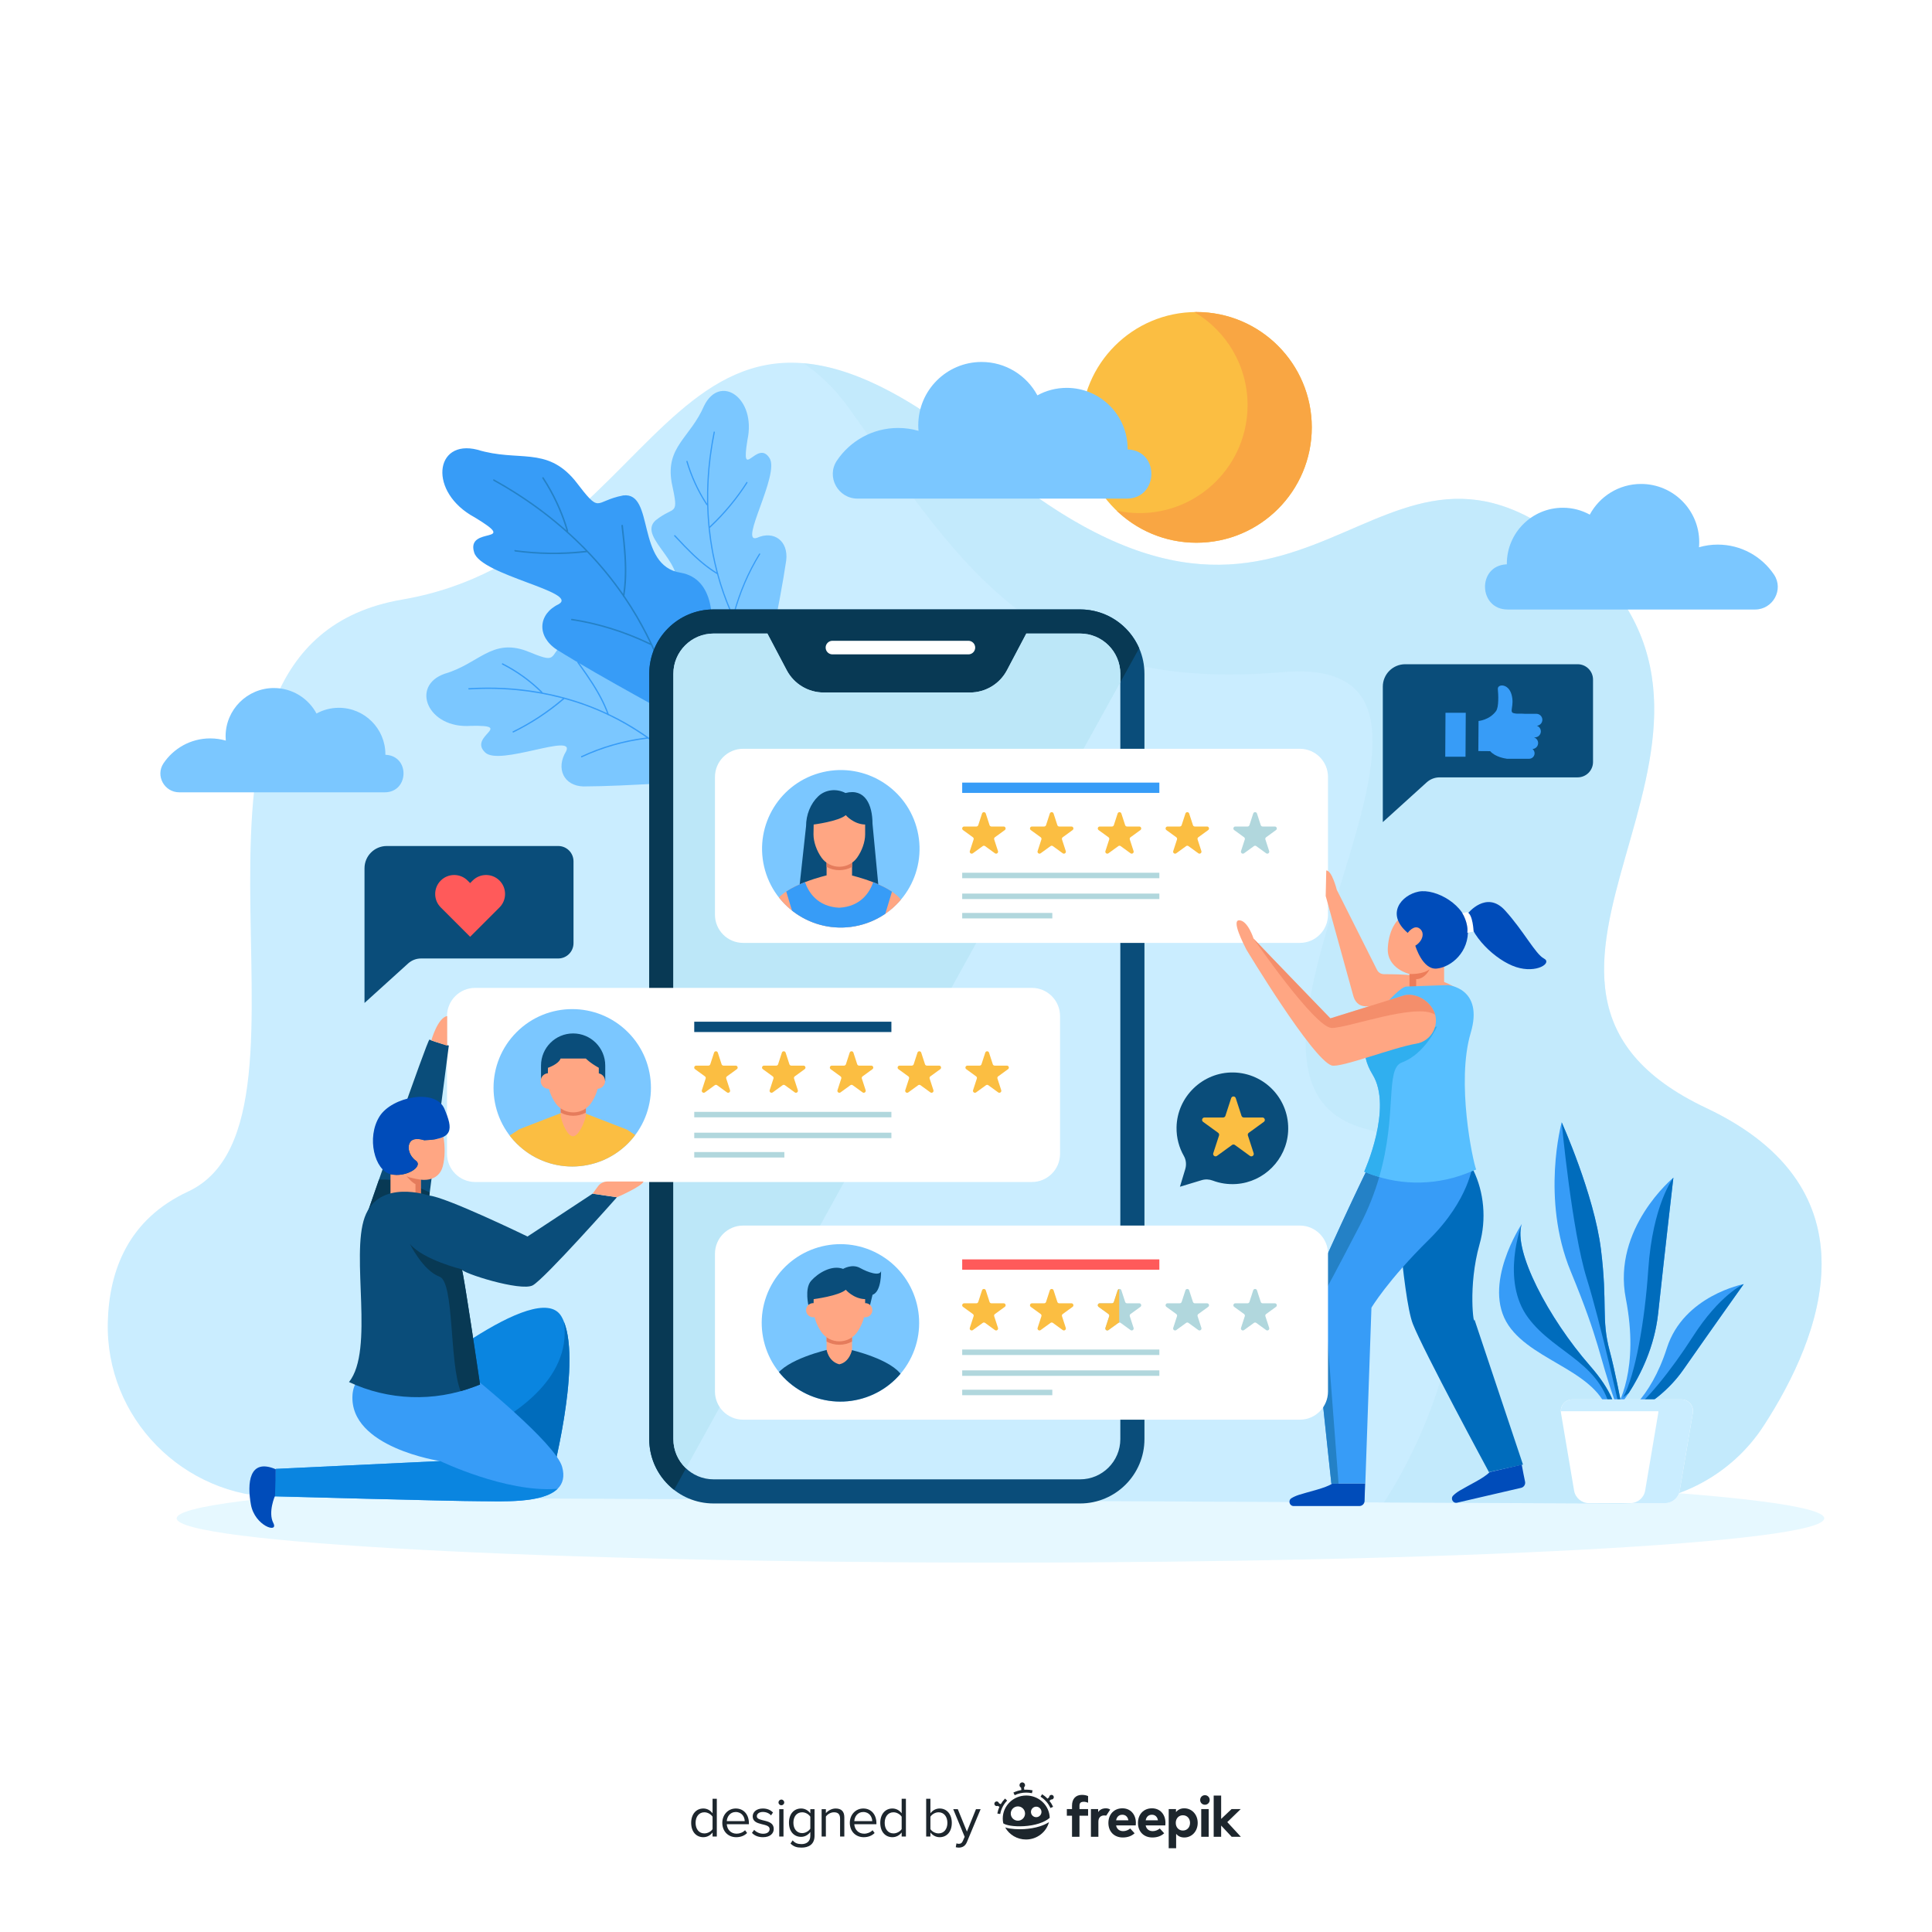 <?xml version="1.0" encoding="utf-8"?>
<!-- Generator: Adobe Illustrator 27.5.0, SVG Export Plug-In . SVG Version: 6.00 Build 0)  -->
<svg version="1.1" xmlns="http://www.w3.org/2000/svg" xmlns:xlink="http://www.w3.org/1999/xlink" x="0px" y="0px"
	 viewBox="0 0 500 500" style="enable-background:new 0 0 500 500;" xml:space="preserve">
<g id="BACKGROUND">
	<rect style="fill:#FFFFFF;" width="500" height="500"/>
</g>
<g id="OBJECTS">
	<g>
		<g>
			<path style="fill:#E6F8FF;" d="M472.117,392.945c0-6.328-95.452-11.459-213.198-11.459s-213.198,5.13-213.198,11.459
				c0,6.328,95.452,11.458,213.198,11.458S472.117,399.273,472.117,392.945z"/>
			<g>
				<g>
					<path style="fill:#CAEDFF;" d="M72.234,387.499c-24.848-0.116-44.998-20.544-44.335-45.383
						c0.36-13.502,5.41-26.597,20.753-33.733c40.421-18.8-15.98-141.004,55.462-153.224s68.622-105.283,152.284-35.721
						c83.662,69.562,98.703-24.441,153.224,24.441s-35.721,110.923,31.961,142.884c44.63,21.075,29.993,58.908,14.845,82.236
						c-8.22,12.658-22.374,20.197-37.467,20.126L72.234,387.499z"/>
					<path style="opacity:0.44;fill:#BAE6F7;" d="M418.96,389.123c15.093,0.071,29.247-7.468,37.468-20.126
						c15.148-23.327,29.785-61.16-14.845-82.236c-67.682-31.961,22.561-94.003-31.961-142.884s-69.562,45.121-153.224-24.441
						c-20.585-17.115-35.932-24.381-48.44-25.433c4.231,2.864,8.219,6.695,11.816,11.731c30.395,42.553,48.632,73.623,112.123,68.22
						c63.491-5.404-28.368,105.369,21.614,118.202c33.018,8.477,28.597,59.393,4.663,96.682L418.96,389.123z"/>
				</g>
				<g>
					<g>
						<path style="fill:#7BC7FF;" d="M198.162,173.821c0.045-0.06-7.556-0.548-14.452-3.959c-6.871-3.183-13.038-9.29-9.551-15.318
							c5.154-8.26-9.502-15.257-4.519-19.853c5.073-4.073,6.137-0.7,4.184-9.81c-1.609-9.299,4.79-11.532,8.39-19.851
							c4.113-8.368,13.566-2.107,11.227,8.814c-1.839,11.269,2.509-0.373,5.708,4.709c2.726,4.196-8.01,22.28-3.26,20.643
							c4.39-1.976,8.172,0.777,7.586,5.828C201.766,156.659,197.946,173.59,198.162,173.821z"/>
						<path style="fill:#379CF7;" d="M201.659,178.577c-0.05,0.003-0.092-0.017-0.129-0.06c-5.897-6.891-12.615-17.5-15.927-29.826
							c-0.009-0.032-0.018-0.064-0.026-0.096c-0.027-0.016-0.054-0.033-0.081-0.049c-3.075-1.852-5.859-4.423-8.452-7.103
							c-0.856-0.883-1.703-1.786-2.551-2.694c-0.049-0.052-0.057-0.095-0.028-0.152c0.04-0.081,0.138-0.142,0.221-0.105
							c0.02,0.009,0.041,0.024,0.06,0.044c0.828,0.887,1.655,1.771,2.491,2.635c2.39,2.473,4.946,4.859,7.748,6.666
							c0.155,0.1,0.311,0.2,0.467,0.299c-0.049-0.188-0.098-0.376-0.147-0.564c-1.327-5.189-2.128-10.671-2.297-16.639
							c-0.001-0.053-0.003-0.105-0.004-0.158c0,0-0.133-0.061-0.133-0.061c-0.029-0.014-0.043-0.027-0.057-0.048
							c-2.196-3.329-3.965-7.116-5.177-11.184c-0.021-0.072-0.011-0.123,0.034-0.168c0.057-0.056,0.147-0.072,0.202-0.036
							c0.027,0.018,0.047,0.048,0.06,0.093c1.109,3.726,2.693,7.223,4.647,10.339c0.136,0.217,0.273,0.433,0.41,0.649
							c-0.005-0.263-0.009-0.526-0.011-0.789c-0.057-5.644,0.451-11.515,1.725-17.795c0.015-0.075,0.047-0.089,0.059-0.094
							c0.045-0.021,0.112-0.008,0.163,0.029c0.061,0.044,0.083,0.107,0.067,0.187c-1.73,8.561-2.053,16.493-1.392,23.877
							c0.014,0.155,0.028,0.311,0.043,0.466c0.106-0.102,0.213-0.204,0.32-0.305c3.6-3.425,6.661-7.166,9.241-11.176
							c0.03-0.047,0.059-0.068,0.12-0.036c0.052,0.027,0.095,0.081,0.11,0.138c0.013,0.049,0.005,0.095-0.023,0.14
							c-2.667,4.157-5.85,8.024-9.616,11.554c-0.035,0.029-0.071,0.058-0.106,0.087c0.005,0.045,0.009,0.091,0.014,0.136
							c0.431,4.14,1.146,7.923,2.114,11.53c0.006,0.021,0.012,0.043,0.017,0.064c0.015,0.015,0.03,0.031,0.045,0.046
							c0.039,0.04,0.051,0.09,0.037,0.15c-0.005,0.021-0.01,0.043-0.016,0.064c0.006,0.021,0.012,0.043,0.018,0.064
							c0.876,3.178,2.011,6.444,3.524,9.914c0.083,0.189,0.166,0.378,0.25,0.567c0.053-0.198,0.106-0.395,0.16-0.592
							c1.523-5.571,3.792-10.745,6.601-15.275c0.04-0.065,0.099-0.088,0.175-0.066c0.055,0.016,0.102,0.054,0.119,0.095
							c0.008,0.019,0.014,0.051-0.018,0.102c-2.955,4.769-5.301,10.229-6.814,16.098c-0.007,0.028-0.015,0.056-0.022,0.085
							c0.012,0.027,0.024,0.054,0.036,0.081c2.753,6.005,6.419,12.152,11.87,18.648c0.05,0.059,0.036,0.094,0.029,0.111
							C201.802,178.523,201.729,178.572,201.659,178.577C201.659,178.577,201.659,178.577,201.659,178.577z"/>
					</g>
					<g>
						<path style="fill:#7BC7FF;" d="M180.32,202.281c-0.067,0.039,0.744-8.235-1.453-16.204
							c-1.976-7.906-6.959-15.509-13.507-12.686c-9.036,4.272-13.455-12.624-18.842-7.966c-4.886,4.837-1.735,6.509-10.402,2.985
							c-8.912-3.184-12.206,3.37-21.035,5.956c-8.966,3.133-4.389,14.303,6.797,13.482c11.444-0.228-0.796,2.648,3.681,6.89
							c3.681,3.594,23.37-5.169,20.945-0.3c-2.698,4.426-0.622,8.935,4.467,9.089C162.754,203.496,180.129,202.012,180.32,202.281z"
							/>
						<path style="fill:#379CF7;" d="M184.423,206.794c0.012-0.053-0.001-0.102-0.038-0.149
							c-5.804-7.434-15.141-16.331-26.753-21.823c-0.03-0.014-0.06-0.029-0.09-0.043c-0.012-0.032-0.023-0.063-0.035-0.095
							c-1.307-3.605-3.372-7.008-5.579-10.222c-0.727-1.061-1.475-2.115-2.227-3.171c-0.043-0.061-0.084-0.076-0.146-0.054
							c-0.087,0.031-0.164,0.127-0.141,0.222c0.006,0.023,0.017,0.047,0.034,0.071c0.736,1.031,1.467,2.061,2.179,3.097
							c2.036,2.962,3.959,6.091,5.267,9.395c0.073,0.183,0.145,0.366,0.216,0.55c-0.177-0.083-0.355-0.165-0.533-0.246
							c-4.9-2.239-10.179-3.957-16.045-5.069c-0.052-0.01-0.104-0.02-0.155-0.029c0,0-0.037-0.153-0.037-0.153
							c-0.009-0.033-0.019-0.051-0.038-0.069c-2.915-2.887-6.355-5.385-10.167-7.325c-0.067-0.034-0.12-0.031-0.171,0.01
							c-0.065,0.052-0.096,0.148-0.07,0.212c0.013,0.032,0.039,0.058,0.081,0.079c3.492,1.776,6.677,4.03,9.422,6.622
							c0.191,0.181,0.382,0.362,0.571,0.544c-0.259-0.046-0.518-0.091-0.777-0.135c-5.565-0.941-11.451-1.307-17.871-0.912
							c-0.076,0.005-0.096,0.037-0.103,0.049c-0.028,0.045-0.027,0.12,0.001,0.181c0.034,0.072,0.092,0.106,0.173,0.101
							c8.751-0.533,16.641,0.355,23.822,2.218c0.151,0.039,0.302,0.079,0.453,0.119c-0.119,0.099-0.237,0.198-0.356,0.297
							c-3.996,3.349-8.212,6.068-12.611,8.226c-0.051,0.025-0.077,0.054-0.056,0.124c0.018,0.06,0.064,0.115,0.118,0.141
							c0.046,0.022,0.092,0.021,0.142-0.004c4.56-2.229,8.921-5.059,13.048-8.571c0.035-0.034,0.069-0.067,0.104-0.101
							c0.044,0.012,0.088,0.024,0.132,0.036c4.016,1.109,7.631,2.47,11.029,4.076c0.02,0.01,0.04,0.019,0.06,0.029
							c0.012,0.019,0.025,0.037,0.037,0.056c0.033,0.048,0.08,0.069,0.142,0.063c0.022-0.002,0.044-0.005,0.066-0.007
							c0.02,0.01,0.04,0.02,0.06,0.029c2.991,1.439,6.023,3.173,9.193,5.345c0.173,0.119,0.346,0.238,0.518,0.357
							c-0.204,0.026-0.408,0.053-0.612,0.08c-5.762,0.774-11.259,2.417-16.211,4.74c-0.072,0.033-0.103,0.093-0.095,0.179
							c0.006,0.061,0.036,0.119,0.074,0.143c0.017,0.011,0.048,0.023,0.104-0.003c5.213-2.444,11.005-4.124,17.061-4.842
							c0.029-0.004,0.058-0.007,0.087-0.01c0.024,0.017,0.049,0.035,0.073,0.052c5.464,3.905,10.913,8.815,16.402,15.706
							c0.05,0.063,0.087,0.053,0.104,0.049C184.345,206.94,184.407,206.869,184.423,206.794
							C184.423,206.794,184.423,206.794,184.423,206.794z"/>
					</g>
					<g>
						<path style="fill:#379CF7;" d="M175.184,186.017c-0.092-0.006,5.498-7.502,7.793-16.665
							c2.489-8.958,1.683-19.583-6.728-21.116c-11.824-1.751-6.71-21.022-14.971-20.018c-7.844,1.504-5.536,5.182-12.503-3.89
							c-7.416-8.902-14.595-4.693-25.238-7.944c-11.098-2.81-12.762,11.01-0.688,17.51c12.001,7.244-2.345,2.05-0.137,9.084
							c1.756,5.887,27.208,10.232,21.898,13.372c-5.339,2.533-5.774,8.26-0.584,11.73
							C156.267,175.736,175.14,185.631,175.184,186.017z"/>
						<path style="fill:#2481C6;" d="M176.85,193.07c0.043-0.044,0.058-0.1,0.046-0.169c-1.754-10.997-6.331-25.717-15.223-38.62
							c-0.023-0.034-0.046-0.067-0.069-0.101c0.006-0.038,0.012-0.077,0.018-0.115c0.714-4.349,0.524-8.997,0.081-13.554
							c-0.145-1.503-0.316-3.013-0.49-4.528c-0.01-0.087-0.044-0.128-0.12-0.147c-0.107-0.027-0.243,0.017-0.274,0.123
							c-0.008,0.026-0.01,0.057-0.006,0.091c0.171,1.48,0.339,2.956,0.482,4.425c0.411,4.201,0.61,8.491,0.071,12.548
							c-0.03,0.225-0.06,0.45-0.091,0.674c-0.136-0.196-0.274-0.391-0.411-0.586c-3.797-5.368-8.287-10.478-13.733-15.383
							c-0.048-0.043-0.096-0.087-0.144-0.13c0,0,0.049-0.173,0.05-0.173c0.01-0.038,0.009-0.062,0.001-0.091
							c-1.366-4.702-3.501-9.368-6.341-13.737c-0.05-0.077-0.107-0.108-0.184-0.102c-0.097,0.009-0.184,0.081-0.194,0.16
							c-0.005,0.039,0.007,0.081,0.039,0.129c2.602,4,4.613,8.265,5.972,12.57c0.095,0.3,0.188,0.6,0.28,0.9
							c-0.242-0.213-0.485-0.426-0.729-0.638c-5.233-4.543-11.128-8.738-18.013-12.542c-0.082-0.045-0.121-0.027-0.135-0.02
							c-0.055,0.026-0.097,0.098-0.103,0.176c-0.006,0.092,0.034,0.163,0.121,0.211c9.383,5.192,17.057,11.2,23.436,17.691
							c0.134,0.137,0.268,0.273,0.401,0.411c-0.18,0.018-0.36,0.037-0.539,0.056c-6.067,0.642-12.001,0.53-17.802-0.248
							c-0.068-0.009-0.111,0.002-0.129,0.083c-0.016,0.07,0.001,0.153,0.042,0.213c0.035,0.051,0.084,0.08,0.149,0.089
							c6.009,0.812,12.156,0.912,18.454,0.197c0.055-0.01,0.111-0.02,0.166-0.03c0.039,0.04,0.077,0.081,0.116,0.121
							c3.529,3.696,6.498,7.374,9.1,11.148c0.015,0.022,0.031,0.045,0.046,0.067c0.002,0.026,0.005,0.052,0.007,0.079
							c0.006,0.068,0.043,0.12,0.111,0.153c0.024,0.012,0.048,0.024,0.073,0.037c0.015,0.023,0.03,0.045,0.046,0.068
							c2.276,3.347,4.427,7.007,6.468,11.181c0.111,0.228,0.222,0.456,0.332,0.684c-0.227-0.108-0.454-0.215-0.681-0.321
							c-6.421-3.008-13.065-5-19.535-5.977c-0.093-0.014-0.161,0.023-0.201,0.112c-0.029,0.064-0.031,0.139-0.006,0.187
							c0.012,0.022,0.036,0.053,0.11,0.065c6.81,1.03,13.782,3.179,20.475,6.433c0.032,0.016,0.064,0.031,0.096,0.047
							c0.015,0.033,0.031,0.066,0.046,0.098c3.426,7.351,6.259,15.669,7.998,25.934c0.015,0.094,0.059,0.108,0.08,0.115
							C176.684,193.161,176.79,193.132,176.85,193.07C176.85,193.07,176.85,193.07,176.85,193.07z"/>
					</g>
				</g>
				<g>
					<g>
						<g>
							<g>
								<path style="fill:#0A4D7A;" d="M279.525,157.719h-94.844c-9.2,0-16.658,7.458-16.658,16.658v198.061
									c0,9.2,7.458,16.658,16.658,16.658h94.844c9.2,0,16.658-7.458,16.658-16.658V174.376
									C296.183,165.176,288.725,157.719,279.525,157.719z"/>
							</g>
						</g>
						<path style="fill:#083954;" d="M279.525,157.719h-94.844c-9.2,0-16.658,7.458-16.658,16.658v198.06
							c0,5.339,2.522,10.08,6.428,13.128l120.362-217.798C292.255,161.857,286.376,157.719,279.525,157.719z"/>
						<path style="fill:#FFFFFF;" d="M250.621,165.834h-35.186c-0.967,0-1.759,0.792-1.759,1.759l0,0
							c0,0.968,0.792,1.759,1.759,1.759h35.186c0.968,0,1.759-0.792,1.759-1.759l0,0
							C252.38,166.626,251.588,165.834,250.621,165.834z"/>
					</g>
					<path style="fill:#CAEDFF;" d="M279.525,163.96h-13.917l-5.007,9.49c-1.872,3.547-5.553,5.767-9.564,5.767h-37.868
						c-4.011,0-7.692-2.22-9.564-5.767l-5.007-9.49h-13.917c-5.743,0-10.416,4.673-10.416,10.416v198.061
						c0,5.743,4.673,10.416,10.416,10.416h94.844c5.744,0,10.416-4.673,10.416-10.416V174.376
						C289.941,168.633,285.269,163.96,279.525,163.96z"/>
					<path style="opacity:0.85;fill:#BAE6F7;" d="M289.941,174.378v2.198L177.523,380c-2.005-1.909-3.259-4.589-3.259-7.568V174.378
						c0-5.746,4.676-10.421,10.412-10.421h13.921l5.003,9.496c1.88,3.548,5.553,5.765,9.573,5.765h37.868
						c4.01,0,7.683-2.217,9.563-5.765l5.003-9.496h13.921C285.265,163.957,289.941,168.633,289.941,174.378z"/>
				</g>
				<g>
					<path style="fill:#FFFFFF;" d="M336.392,193.783H192.325c-4.027,0-7.292,3.265-7.292,7.292v35.654
						c0,4.027,3.265,7.292,7.292,7.292h144.067c4.027,0,7.292-3.265,7.292-7.292v-35.654
						C343.683,197.047,340.419,193.783,336.392,193.783z"/>
					<g>
						<g>
							<g>
								<path style="fill:#FBBE42;" d="M255.119,210.541l0.977,3.008c0.068,0.21,0.264,0.352,0.484,0.352h3.163
									c0.493,0,0.699,0.632,0.299,0.922l-2.559,1.859c-0.178,0.13-0.253,0.36-0.185,0.57l0.977,3.008
									c0.153,0.469-0.385,0.86-0.784,0.57l-2.559-1.859c-0.178-0.13-0.42-0.13-0.599,0l-2.558,1.859
									c-0.399,0.29-0.937-0.1-0.784-0.57l0.977-3.008c0.068-0.21-0.007-0.44-0.185-0.57l-2.559-1.859
									c-0.399-0.29-0.194-0.922,0.299-0.922h3.163c0.221,0,0.416-0.142,0.485-0.352l0.977-3.008
									C254.302,210.071,254.966,210.071,255.119,210.541z"/>
								<path style="fill:#FBBE42;" d="M272.665,210.541l0.977,3.008c0.068,0.21,0.264,0.352,0.485,0.352h3.162
									c0.494,0,0.699,0.632,0.299,0.922l-2.558,1.859c-0.179,0.13-0.253,0.36-0.185,0.57l0.977,3.008
									c0.152,0.469-0.385,0.86-0.784,0.57l-2.559-1.859c-0.179-0.13-0.42-0.13-0.599,0l-2.559,1.859
									c-0.399,0.29-0.936-0.1-0.784-0.57l0.977-3.008c0.068-0.21-0.007-0.44-0.185-0.57l-2.559-1.859
									c-0.399-0.29-0.194-0.922,0.299-0.922h3.162c0.221,0,0.417-0.142,0.485-0.352l0.977-3.008
									C271.848,210.071,272.512,210.071,272.665,210.541z"/>
								<path style="fill:#FBBE42;" d="M290.211,210.541l0.977,3.008c0.068,0.21,0.264,0.352,0.485,0.352h3.163
									c0.493,0,0.699,0.632,0.299,0.922l-2.559,1.859c-0.179,0.13-0.253,0.36-0.185,0.57l0.977,3.008
									c0.152,0.469-0.385,0.86-0.784,0.57l-2.559-1.859c-0.179-0.13-0.42-0.13-0.599,0l-2.559,1.859
									c-0.399,0.29-0.936-0.1-0.784-0.57l0.977-3.008c0.068-0.21-0.007-0.44-0.185-0.57l-2.559-1.859
									c-0.399-0.29-0.194-0.922,0.299-0.922h3.163c0.221,0,0.416-0.142,0.484-0.352l0.977-3.008
									C289.394,210.071,290.059,210.071,290.211,210.541z"/>
								<path style="fill:#FBBE42;" d="M307.757,210.541l0.977,3.008c0.068,0.21,0.264,0.352,0.484,0.352h3.163
									c0.493,0,0.699,0.632,0.299,0.922l-2.558,1.859c-0.179,0.13-0.253,0.36-0.185,0.57l0.977,3.008
									c0.153,0.469-0.385,0.86-0.784,0.57l-2.559-1.859c-0.179-0.13-0.42-0.13-0.599,0l-2.558,1.859
									c-0.399,0.29-0.937-0.1-0.784-0.57l0.977-3.008c0.068-0.21-0.007-0.44-0.185-0.57l-2.559-1.859
									c-0.399-0.29-0.194-0.922,0.299-0.922h3.163c0.221,0,0.416-0.142,0.485-0.352l0.977-3.008
									C306.941,210.071,307.605,210.071,307.757,210.541z"/>
								<path style="fill:#B1D7DD;" d="M325.303,210.541l0.977,3.008c0.068,0.21,0.264,0.352,0.485,0.352h3.162
									c0.494,0,0.699,0.632,0.299,0.922l-2.558,1.859c-0.179,0.13-0.253,0.36-0.185,0.57l0.977,3.008
									c0.152,0.469-0.385,0.86-0.784,0.57l-2.559-1.859c-0.178-0.13-0.42-0.13-0.599,0l-2.559,1.859
									c-0.399,0.29-0.937-0.1-0.784-0.57l0.977-3.008c0.068-0.21-0.007-0.44-0.185-0.57l-2.559-1.859
									c-0.399-0.29-0.194-0.922,0.299-0.922h3.162c0.221,0,0.417-0.142,0.485-0.352l0.977-3.008
									C324.487,210.071,325.151,210.071,325.303,210.541z"/>
							</g>
							<rect x="249.015" y="225.865" style="fill:#B1D7DD;" width="51.024" height="1.417"/>
							<rect x="249.015" y="202.537" style="fill:#379CF7;" width="51.024" height="2.671"/>
							<rect x="249.015" y="231.259" style="fill:#B1D7DD;" width="51.024" height="1.417"/>
							<rect x="249.015" y="236.268" style="fill:#B1D7DD;" width="23.323" height="1.417"/>
						</g>
						<g>
							
								<ellipse transform="matrix(0.974 -0.228 0.228 0.974 -44.314 55.309)" style="fill:#7BC7FF;" cx="217.487" cy="219.657" rx="20.371" ry="20.371"/>
							<g>
								<defs>
									
										<ellipse id="SVGID_1_" transform="matrix(0.974 -0.228 0.228 0.974 -44.314 55.309)" cx="217.487" cy="219.657" rx="20.371" ry="20.371"/>
								</defs>
								<clipPath id="SVGID_00000107585766270365638520000003266149914765071537_">
									<use xlink:href="#SVGID_1_"  style="overflow:visible;"/>
								</clipPath>
								<g style="clip-path:url(#SVGID_00000107585766270365638520000003266149914765071537_);">
									<path style="fill:#0A4D7A;" d="M227.591,231.99l-1.788-18.823c0-4.82-1.893-9.254-6.993-7.939l0,0
										c-2.305-1.208-5.177-0.927-7.062,0.867c-1.995,1.9-3.138,4.789-3.138,7.703l-1.998,18.298L227.591,231.99z"/>
									<g>
										<g id="XMLID_1_">
											<path style="fill:#FFA683;" d="M220.51,222.321v4.144c0,0-0.579,3.24-3.306,3.787c-2.843-0.746-3.283-3.787-3.283-3.787
												v-4.144H220.51z"/>
										</g>
										<path style="fill:#E57C5C;" d="M220.51,221.728v2.638c-0.998,0.539-2.13,0.83-3.294,0.83c-1.165,0-2.296-0.291-3.295-0.83
											v-2.638H220.51z"/>
									</g>
									<path style="fill:#FFA683;" d="M223.898,213.388c-3.029-0.085-5.012-2.43-5.012-2.43c-1.845,1.606-8.311,2.43-8.311,2.43
										l-0.044,2.552c0,1.923,0.812,4.26,2.111,6.058c1.057,1.463,2.769,2.31,4.573,2.31c1.805,0,3.516-0.847,4.573-2.31
										c1.3-1.798,2.111-4.135,2.111-6.058L223.898,213.388z"/>
									<path style="fill:#FFA683;" d="M233.509,233.357c-2.581-4.439-13.507-6.892-13.507-6.892l-2.872,1.101l-2.873-1.101
										c0,0-10.926,2.452-13.507,6.892l-3.166,23.925l5.025-0.078l2.942-19.976c0,0,1.858,6.452,1.755,10.22
										c-0.103,3.768-1.276,9.996-1.276,9.996h10.808h0.585h10.808c0,0-1.173-6.228-1.276-9.996
										c-0.103-3.768,1.755-10.22,1.755-10.22l2.942,19.976l5.025,0.078L233.509,233.357z"/>
									<path style="fill:#379CF7;" d="M213.68,231.55"/>
									<path style="fill:#379CF7;" d="M225.983,228.324c-0.872,2.489-3.123,6.296-8.819,6.594
										c-5.714-0.298-7.962-4.129-8.828-6.618c-1.669,0.645-3.411,1.459-4.861,2.424l1.963,6.504
										c0.031,0.049,0.058,0.114,0.087,0.17l0.025-0.17c0,0,0.082,0.286,0.206,0.755c0.021,0.072,0.04,0.149,0.06,0.226
										c0.509,1.946,1.568,6.368,1.489,9.24c-0.103,3.768-1.276,9.996-1.276,9.996h10.808h0.585h10.808
										c0,0-1.173-6.228-1.276-9.996c-0.103-3.768,1.755-10.22,1.755-10.22l0.041,0.276c0.045-0.098,0.089-0.196,0.14-0.276
										l1.952-6.465C229.397,229.792,227.656,228.974,225.983,228.324z"/>
								</g>
							</g>
						</g>
					</g>
				</g>
				<g>
					<path style="fill:#FFA683;" d="M358.12,252.112c-0.727-0.016-1.389-0.422-1.727-1.066l-10.438-20.777
						c0,0-1.249-4.996-2.718-4.996l-0.147,6.612l7.06,25.545c0.409,1.596,1.242,2.96,3.372,3.01
						c4.338,0.101,12.272,1.492,17.443,2.848c5.29,1.388,9.74-0.033,9.74-0.033C381.035,251.574,362.568,252.21,358.12,252.112z"/>
					<g>
						<g>
							<g>
								<path style="fill:#FFA683;" d="M373.739,249.5v5.907h-8.968v-3.327c0,0-5.897-1.392-5.61-6.716
									c0.287-5.323,2.785-7.903,4.136-8.313c1.351-0.41,7.862,2.211,7.985,2.539c0.123,0.328,0.819,5.979,0.819,5.979
									L373.739,249.5z"/>
								<path style="fill:#004CBA;" d="M364.321,241.433c0,0,1.589-2.242,3.07-1.132c1.481,1.111,0.741,3.332-1.111,4.443
									c0,0,1.851,6.294,5.554,5.924c3.702-0.37,8.457-4.281,8.047-10.382c-0.41-6.101-8.377-10.397-12.735-9.541
									C362.765,231.605,358.465,236.478,364.321,241.433z"/>
								<path style="fill:#004CBA;" d="M379.841,236.437c0,0,4.832-6.142,9.664-0.819c4.832,5.323,7.862,11.302,10.074,12.449
									c2.211,1.146-1.884,3.931-7.207,2.211C387.048,248.558,380.168,242.006,379.841,236.437z"/>
								<path style="fill:#ED7D5A;" d="M364.771,255.407v-3.327c0,0,3.666,0.144,5.225-1.275c0,0-1.094,2.537-3.491,2.606v1.996
									H364.771z"/>
							</g>
							<path style="fill:#006CBC;" d="M360.833,302.659c0,0,2.113,33.034,4.802,39.948c2.689,6.914,19.697,38.367,19.697,38.367
								l8.811-1.94l-12.566-37.58c-0.096,2.305-1.765-8.53,1.344-19.494c1.824-6.434,1.121-13.455-1.606-19.065l-22.017-0.237"/>
							<path style="fill:#379CF7;" d="M381.143,301.267c0,0-0.825,9.178-11.379,19.59c-10.659,10.515-14.837,17.573-14.837,17.573
								l-1.584,45.518h-8.787c0,0-5.186-47.967-5.042-49.695c0.144-1.728,14.693-32.986,16.421-35.723
								C357.664,295.793,381.143,301.267,381.143,301.267z"/>
							<path style="fill:#57BFFF;" d="M374.661,254.932c0,0,9.424,0.704,5.954,12.388c-3.793,12.772,0.555,33.242,1.419,35.355
								l-2.825,1.126c-8.466,3.181-17.833,2.979-26.154-0.565h0c0,0,7.491-16.517,2.161-25.16
								c-3.428-5.559-2.417-11.168,1.584-16.133c2.593-3.217,5.862-6.568,7.154-6.628L374.661,254.932z"/>
							<path style="fill:#2481C6;" d="M344.558,383.951h1.857l-3.761-49.349c0.621-1.029,2.772-4.97,9.293-17.523
								c2.271-4.369,3.861-8.544,4.997-12.459c-1.182-0.341-2.352-0.748-3.501-1.223c-4.656,9.566-13.815,29.488-13.929,30.857
								C339.367,335.978,344.558,383.951,344.558,383.951z"/>
							<path style="fill:#30AFEF;" d="M362.805,274.968c-4.401,1.63-1.131,13.324-5.864,29.649c-1.315-0.385-2.614-0.84-3.887-1.382
								h0c0,0,7.491-16.517,2.161-25.16c-1.689-2.739-2.296-5.491-2.003-8.172l18.681-4.246
								C371.893,265.658,368.79,272.751,362.805,274.968z"/>
							<path style="fill:#FFA683;" d="M322.538,245.709c0,0,17.1,28.419,22.092,30.034c2.219,0.718,16.047-4.683,21.882-5.642
								c3.153-0.518,5.37-3.383,5.078-6.565l0,0c-0.335-3.647-4.518-6.749-8.096-5.965l-19.197,5.981
								c0,0-16.255-16.809-19.875-20.651c0,0-1.5-4.729-3.731-4.729C318.695,238.173,321.725,244.084,322.538,245.709z"/>
							<path style="fill:#004CBA;" d="M336.175,386.859c2.424-0.789,6.96-1.749,8.602-2.905h8.533
								c-0.085,1.71-0.13,3.372-0.153,4.477c-0.015,0.742-0.621,1.332-1.363,1.332h-16.989c-1.112,0-1.517-1.454-0.57-2.037
								C334.728,387.423,335.362,387.124,336.175,386.859z"/>
							<path style="fill:#004CBA;" d="M377.787,385.755c2.183-1.316,6.384-3.277,7.723-4.774l8.312-1.929
								c0.304,1.685,0.636,3.314,0.863,4.396c0.153,0.726-0.304,1.438-1.027,1.606l-16.549,3.84
								c-1.083,0.251-1.806-1.074-1.016-1.855C376.505,386.632,377.054,386.197,377.787,385.755z"/>
							<path style="opacity:0.58;fill:#ED7D5A;" d="M344.632,266.035c4.02,0.098,22.001-6.647,26.778-3.424
								c-0.882-3.225-4.648-5.756-7.917-5.039l-19.197,5.981c0,0-16.255-16.809-19.875-20.651
								C324.422,242.902,340.261,265.928,344.632,266.035z"/>
						</g>
						<path style="fill:#FFFFFF;" d="M379.712,236.073l-1.255,0.226c0,0,1.623,2.633,1.284,5.096l1.623-0.302
							C381.364,241.093,381.193,236.602,379.712,236.073z"/>
					</g>
				</g>
				<g>
					<g>
						<path style="fill:#FFFFFF;" d="M267.046,255.663H122.98c-4.027,0-7.292,3.265-7.292,7.292v35.654
							c0,4.027,3.265,7.292,7.292,7.292h144.067c4.027,0,7.292-3.265,7.292-7.292v-35.654
							C274.338,258.928,271.073,255.663,267.046,255.663z"/>
						<g>
							<g>
								<g>
									<path style="fill:#FBBE42;" d="M185.773,272.421l0.977,3.008c0.068,0.21,0.264,0.352,0.484,0.352h3.162
										c0.494,0,0.699,0.632,0.299,0.922l-2.559,1.859c-0.178,0.13-0.253,0.36-0.185,0.57l0.977,3.008
										c0.153,0.469-0.385,0.86-0.784,0.57l-2.558-1.859c-0.179-0.13-0.42-0.13-0.599,0l-2.559,1.859
										c-0.399,0.29-0.937-0.1-0.784-0.57l0.977-3.008c0.068-0.21-0.007-0.44-0.185-0.57l-2.559-1.859
										c-0.399-0.29-0.194-0.922,0.299-0.922h3.162c0.221,0,0.416-0.142,0.485-0.352l0.977-3.008
										C184.957,271.952,185.621,271.952,185.773,272.421z"/>
									<path style="fill:#FBBE42;" d="M203.32,272.421l0.977,3.008c0.068,0.21,0.264,0.352,0.485,0.352h3.162
										c0.494,0,0.699,0.632,0.3,0.922l-2.559,1.859c-0.179,0.13-0.253,0.36-0.185,0.57l0.977,3.008
										c0.152,0.469-0.385,0.86-0.784,0.57l-2.559-1.859c-0.179-0.13-0.42-0.13-0.599,0l-2.558,1.859
										c-0.399,0.29-0.937-0.1-0.784-0.57l0.977-3.008c0.068-0.21-0.006-0.44-0.185-0.57l-2.558-1.859
										c-0.399-0.29-0.194-0.922,0.299-0.922h3.162c0.221,0,0.417-0.142,0.485-0.352l0.977-3.008
										C202.503,271.952,203.167,271.952,203.32,272.421z"/>
									<path style="fill:#FBBE42;" d="M220.866,272.421l0.977,3.008c0.068,0.21,0.264,0.352,0.485,0.352h3.163
										c0.493,0,0.699,0.632,0.299,0.922l-2.558,1.859c-0.179,0.13-0.253,0.36-0.185,0.57l0.977,3.008
										c0.152,0.469-0.385,0.86-0.784,0.57l-2.558-1.859c-0.179-0.13-0.421-0.13-0.599,0l-2.558,1.859
										c-0.399,0.29-0.937-0.1-0.784-0.57l0.977-3.008c0.068-0.21-0.007-0.44-0.185-0.57l-2.559-1.859
										c-0.399-0.29-0.194-0.922,0.299-0.922h3.163c0.221,0,0.416-0.142,0.484-0.352l0.977-3.008
										C220.049,271.952,220.713,271.952,220.866,272.421z"/>
									<path style="fill:#FBBE42;" d="M238.412,272.421l0.977,3.008c0.068,0.21,0.264,0.352,0.484,0.352h3.163
										c0.494,0,0.699,0.632,0.299,0.922l-2.559,1.859c-0.179,0.13-0.253,0.36-0.185,0.57l0.977,3.008
										c0.153,0.469-0.385,0.86-0.784,0.57l-2.559-1.859c-0.179-0.13-0.42-0.13-0.599,0l-2.559,1.859
										c-0.399,0.29-0.937-0.1-0.784-0.57l0.977-3.008c0.068-0.21-0.007-0.44-0.185-0.57l-2.559-1.859
										c-0.399-0.29-0.194-0.922,0.299-0.922h3.163c0.221,0,0.416-0.142,0.485-0.352l0.977-3.008
										C237.595,271.952,238.259,271.952,238.412,272.421z"/>
									<path style="fill:#FBBE42;" d="M255.958,272.421l0.977,3.008c0.068,0.21,0.264,0.352,0.485,0.352h3.162
										c0.494,0,0.699,0.632,0.299,0.922l-2.558,1.859c-0.179,0.13-0.253,0.36-0.185,0.57l0.977,3.008
										c0.153,0.469-0.385,0.86-0.784,0.57l-2.559-1.859c-0.178-0.13-0.42-0.13-0.599,0l-2.559,1.859
										c-0.399,0.29-0.937-0.1-0.784-0.57l0.977-3.008c0.068-0.21-0.007-0.44-0.185-0.57l-2.558-1.859
										c-0.399-0.29-0.194-0.922,0.299-0.922h3.162c0.221,0,0.417-0.142,0.485-0.352l0.977-3.008
										C255.141,271.952,255.805,271.952,255.958,272.421z"/>
								</g>
								<rect x="179.669" y="287.745" style="fill:#B1D7DD;" width="51.024" height="1.417"/>
								<rect x="179.669" y="264.418" style="fill:#0A4D7A;" width="51.024" height="2.671"/>
								<rect x="179.669" y="293.14" style="fill:#B1D7DD;" width="51.024" height="1.417"/>
								<rect x="179.669" y="298.149" style="fill:#B1D7DD;" width="23.323" height="1.417"/>
							</g>
							<g>
								
									<ellipse transform="matrix(0.707 -0.707 0.707 0.707 -155.688 187.212)" style="fill:#7BC7FF;" cx="148.141" cy="281.538" rx="20.371" ry="20.371"/>
							</g>
						</g>
					</g>
					<g>
						<g>
							<path style="fill:#0A85E0;" d="M104.641,359.354c0,0,34.546-28.948,40.623-18.712c6.077,10.236-2.879,43.342-2.879,43.342
								L104.641,359.354z"/>
							<path style="fill:#006CBC;" d="M122.77,371.184l19.616,12.8c0,0,8.187-30.283,3.577-41.872
								C148.07,357.353,131.905,367.005,122.77,371.184z"/>
							<g>
								<path style="fill:#379CF7;" d="M122.34,356.262c0,0,21.394,17.168,23.137,23.35c2.826,10.023-13.928,8.903-21.165,8.903
									c-7.237,0-53.355-1.276-53.355-1.276l0.417-7.094l42.542-2.026c0,0-23.564-3.493-22.691-17.093
									C92.1,347.426,122.34,356.262,122.34,356.262z"/>
								<path style="fill:#0A85E0;" d="M144.318,385.283c-3.904,3.856-14.596,3.23-20.004,3.23c-7.24,0-53.36-1.273-53.36-1.273
									l0.424-7.095l42.543-2.024c0,0,16.948,8.156,30.059,7.201C144.096,385.311,144.212,385.302,144.318,385.283z"/>
								<path style="fill:#004CBA;" d="M71.175,387.116c0,0-1.879,4.238-0.44,7.037c1.439,2.799-4.798,0.76-5.798-4.758
									c-1-5.518-0.52-12.115,6.437-9.156L71.175,387.116z"/>
							</g>
						</g>
						<path style="fill:#0A4D7A;" d="M95.151,313.719c0,0,15.531-44.879,15.993-44.675c1.813,0.8,5.011,1.546,5.011,1.546
							l-6.397,49.26L95.151,313.719z"/>
						<path style="fill:#083954;" d="M111.198,308.602c-3.533-1.671-7.943-3.625-13.115-3.305c-2.132,6.112-2.932,8.423-2.932,8.423
							l14.607,6.131L111.198,308.602z"/>
						<g>
							<path style="fill:#FFA683;" d="M114.595,301.85c-1.146,4.237-5.693,3.448-5.693,3.448v4.03h-7.844v-5.449
								c0.009,0,0.028,0.009,0.038,0.009c4.077,0.94,8.502-2.02,6.548-3.476c-1.945-1.447-2.367-3.852-1.353-5.026
								c1.024-1.174,3.476-0.301,3.476-0.301c2.349-0.066,3.965-0.357,5.007-0.883C115.178,296.608,115.206,299.586,114.595,301.85z
								"/>
							<path style="fill:#004CBA;" d="M109.762,295.087c0,0-2.448-0.878-3.467,0.297c-1.019,1.176-0.601,3.582,1.351,5.032
								c1.949,1.449-2.478,4.411-6.553,3.47c-4.076-0.94-6.351-9.448-2.854-14.984c3.211-5.084,14.495-7.292,16.768-1.962
								C117.279,292.271,117.414,294.879,109.762,295.087z"/>
							<path style="fill:#E57C5C;" d="M108.902,309.329v-4.03c0,0-2.644-0.354-3.676-0.899c0,0,1.383,1.676,2.299,2.046v2.884
								H108.902z"/>
						</g>
						<path style="fill:#0A4D7A;" d="M110.998,309.406c0,0-12.964-4.49-16.614,5.617c-3.65,10.107,2.553,34.335-4.058,42.651l0,0
							c10.223,4.771,21.943,5.197,32.486,1.18l1.42-0.541c0,0-4.531-30.901-4.748-29.828c-0.183,0.906,15.304,5.843,18.392,4.158
							c3.088-1.685,21.781-22.791,21.781-22.791l-6.291-0.933l-16.846,11.089C136.521,320.01,115.26,309.685,110.998,309.406z"/>
						<path style="fill:#FFA683;" d="M159.658,309.854c0,0,6.477-2.799,6.877-4.078h-9.333c-0.969,0-1.881,0.463-2.452,1.247
							l-1.384,1.898L159.658,309.854z"/>
						<path style="fill:#083954;" d="M124.233,358.314c0,0-3.981-27.148-4.659-29.668c0.077,0.078,0.206,0.168,0.384,0.27
							c-0.299-0.271-0.474-0.43-0.474-0.43s-9.886-2.399-13.404-6.557c0,0,3.359,6.877,7.677,8.476
							c3.856,1.428,2.487,22.23,5.452,29.629c1.213-0.34,2.417-0.727,3.604-1.18L124.233,358.314z"/>
						<path style="fill:#FFA683;" d="M111.625,269.258c0,0,1.649-5.889,4.103-6.303l0.002,7.689L111.625,269.258z"/>
					</g>
					<g>
						<defs>
							
								<ellipse id="SVGID_00000049926586401248488810000000986902105863996600_" transform="matrix(0.707 -0.707 0.707 0.707 -155.688 187.212)" cx="148.141" cy="281.538" rx="20.371" ry="20.371"/>
						</defs>
						<clipPath id="SVGID_00000115508133719652511760000013774344358526306729_">
							<use xlink:href="#SVGID_00000049926586401248488810000000986902105863996600_"  style="overflow:visible;"/>
						</clipPath>
						<path style="clip-path:url(#SVGID_00000115508133719652511760000013774344358526306729_);fill:#FBBE42;" d="M170.514,311.378
							l-1.313-11.756c-0.233-1.894-1.301-3.594-2.925-4.655l-4.078-2.665l-0.017,0.101l0-0.092l-3.365-1.302l-3.423-1.326
							l-2.835-1.098l-1.244-0.482l-3.12,1.594l-3.117-1.594l-1.094,0.425l-2.675,1.033l-3.617,1.401l-3.48,1.349l0,0.055
							l-3.982,2.601c-1.623,1.061-2.691,2.761-2.924,4.655l-1.313,11.756h8.264l0.023,9.78h27.834l0.023-9.78H170.514z"/>
						<g style="clip-path:url(#SVGID_00000115508133719652511760000013774344358526306729_);">
							<path style="fill:#0A4D7A;" d="M148.326,267.453L148.326,267.453c-4.59,0-8.312,3.721-8.312,8.312v3.965h16.623v-3.965
								C156.637,271.174,152.916,267.453,148.326,267.453z"/>
							<g>
								<g id="XMLID_6_">
									<path style="fill:#FFA683;" d="M151.621,285.921v2.911c0,0-0.015,0.086-0.052,0.233c-0.433,1.714-1.882,5.032-3.305,4.999
										c-1.423-0.033-2.818-3.418-3.144-5.155c-0.009-0.049-0.013-0.076-0.013-0.076v-2.911H151.621z"/>
								</g>
								<path style="fill:#E57C5C;" d="M151.621,285.335v2.608c-0.987,0.533-2.106,0.821-3.257,0.821
									c-1.151,0-2.27-0.288-3.257-0.821v-2.608H151.621z"/>
							</g>
							<g>
								<path style="fill:#FFA683;" d="M143.963,279.765c0-1.113-0.902-2.016-2.016-2.016c-1.113,0-2.016,0.903-2.016,2.016
									c0,1.114,0.902,2.016,2.016,2.016C143.06,281.781,143.963,280.878,143.963,279.765z"/>
								<path style="fill:#FFA683;" d="M156.595,279.765c0-1.113-0.903-2.016-2.016-2.016c-1.113,0-2.016,0.903-2.016,2.016
									c0,1.114,0.903,2.016,2.016,2.016C155.692,281.781,156.595,280.878,156.595,279.765z"/>
							</g>
							<path style="fill:#FFA683;" d="M154.97,276.344c-2.384-1.331-3.348-2.395-3.348-2.395h-6.544
								c-0.525,1.481-3.266,2.395-3.266,2.395l-0.056,3.268c0,1.9,0.802,4.212,2.087,5.99c0.524,0.722,1.206,1.293,1.982,1.683
								c0.778,0.39,1.645,0.601,2.538,0.601c1.786,0,3.478-0.839,4.523-2.284c1.286-1.779,2.087-4.09,2.087-5.99L154.97,276.344z"/>
						</g>
					</g>
				</g>
				<g>
					<g>
						<path style="fill:#FFFFFF;" d="M336.392,317.174H192.325c-4.027,0-7.292,3.265-7.292,7.292v35.654
							c0,4.027,3.265,7.292,7.292,7.292h144.067c4.027,0,7.292-3.265,7.292-7.292v-35.654
							C343.683,320.439,340.419,317.174,336.392,317.174z"/>
						<g>
							<g>
								<g>
									<path style="fill:#FBBE42;" d="M255.119,333.932l0.977,3.008c0.068,0.21,0.264,0.352,0.484,0.352h3.163
										c0.493,0,0.699,0.632,0.299,0.922l-2.559,1.859c-0.178,0.13-0.253,0.36-0.185,0.57l0.977,3.008
										c0.153,0.469-0.385,0.86-0.784,0.57l-2.559-1.859c-0.178-0.13-0.42-0.13-0.599,0l-2.558,1.859
										c-0.399,0.29-0.937-0.1-0.784-0.57l0.977-3.008c0.068-0.21-0.007-0.44-0.185-0.57l-2.559-1.859
										c-0.399-0.29-0.194-0.922,0.299-0.922h3.163c0.221,0,0.416-0.142,0.485-0.352l0.977-3.008
										C254.302,333.463,254.966,333.463,255.119,333.932z"/>
									<path style="fill:#FBBE42;" d="M272.665,333.932l0.977,3.008c0.068,0.21,0.264,0.352,0.485,0.352h3.162
										c0.494,0,0.699,0.632,0.299,0.922l-2.558,1.859c-0.179,0.13-0.253,0.36-0.185,0.57l0.977,3.008
										c0.152,0.469-0.385,0.86-0.784,0.57l-2.559-1.859c-0.179-0.13-0.42-0.13-0.599,0l-2.559,1.859
										c-0.399,0.29-0.936-0.1-0.784-0.57l0.977-3.008c0.068-0.21-0.007-0.44-0.185-0.57l-2.559-1.859
										c-0.399-0.29-0.194-0.922,0.299-0.922h3.162c0.221,0,0.417-0.142,0.485-0.352l0.977-3.008
										C271.848,333.463,272.512,333.463,272.665,333.932z"/>
									<path style="fill:#B1D7DD;" d="M290.211,333.932l0.977,3.008c0.068,0.21,0.264,0.352,0.485,0.352h3.163
										c0.493,0,0.699,0.632,0.299,0.922l-2.559,1.859c-0.179,0.13-0.253,0.36-0.185,0.57l0.977,3.008
										c0.152,0.469-0.385,0.86-0.784,0.57l-2.559-1.859c-0.179-0.13-0.42-0.13-0.599,0l-2.559,1.859
										c-0.399,0.29-0.936-0.1-0.784-0.57l0.977-3.008c0.068-0.21-0.007-0.44-0.185-0.57l-2.559-1.859
										c-0.399-0.29-0.194-0.922,0.299-0.922h3.163c0.221,0,0.416-0.142,0.484-0.352l0.977-3.008
										C289.394,333.463,290.059,333.463,290.211,333.932z"/>
									<path style="fill:#FBBE42;" d="M289.645,333.605c-0.173,0.029-0.337,0.126-0.403,0.327l-0.977,3.008
										c-0.068,0.21-0.264,0.352-0.484,0.352h-3.163c-0.494,0-0.699,0.632-0.299,0.922l2.558,1.859
										c0.179,0.13,0.253,0.36,0.185,0.57l-0.977,3.008c-0.152,0.469,0.385,0.86,0.784,0.57l2.559-1.859
										c0.065-0.047,0.142-0.058,0.218-0.071V333.605z"/>
									<path style="fill:#B1D7DD;" d="M307.757,333.932l0.977,3.008c0.068,0.21,0.264,0.352,0.484,0.352h3.163
										c0.493,0,0.699,0.632,0.299,0.922l-2.558,1.859c-0.179,0.13-0.253,0.36-0.185,0.57l0.977,3.008
										c0.153,0.469-0.385,0.86-0.784,0.57l-2.559-1.859c-0.179-0.13-0.42-0.13-0.599,0l-2.558,1.859
										c-0.399,0.29-0.937-0.1-0.784-0.57l0.977-3.008c0.068-0.21-0.007-0.44-0.185-0.57l-2.559-1.859
										c-0.399-0.29-0.194-0.922,0.299-0.922h3.163c0.221,0,0.416-0.142,0.485-0.352l0.977-3.008
										C306.941,333.463,307.605,333.463,307.757,333.932z"/>
									<path style="fill:#B1D7DD;" d="M325.303,333.932l0.977,3.008c0.068,0.21,0.264,0.352,0.485,0.352h3.162
										c0.494,0,0.699,0.632,0.299,0.922l-2.558,1.859c-0.179,0.13-0.253,0.36-0.185,0.57l0.977,3.008
										c0.152,0.469-0.385,0.86-0.784,0.57l-2.559-1.859c-0.178-0.13-0.42-0.13-0.599,0l-2.559,1.859
										c-0.399,0.29-0.937-0.1-0.784-0.57l0.977-3.008c0.068-0.21-0.007-0.44-0.185-0.57l-2.559-1.859
										c-0.399-0.29-0.194-0.922,0.299-0.922h3.162c0.221,0,0.417-0.142,0.485-0.352l0.977-3.008
										C324.487,333.463,325.151,333.463,325.303,333.932z"/>
								</g>
								<rect x="249.015" y="349.256" style="fill:#B1D7DD;" width="51.024" height="1.417"/>
								<rect x="249.015" y="325.928" style="fill:#FF5A5A;" width="51.024" height="2.671"/>
								<rect x="249.015" y="354.651" style="fill:#B1D7DD;" width="51.024" height="1.417"/>
								<rect x="249.015" y="359.66" style="fill:#B1D7DD;" width="23.323" height="1.417"/>
							</g>
						</g>
					</g>
					<g>
						
							<ellipse transform="matrix(0.522 -0.853 0.853 0.522 -188.165 349.099)" style="fill:#7BC7FF;" cx="217.487" cy="342.486" rx="20.371" ry="20.371"/>
						<g>
							<defs>
								
									<ellipse id="SVGID_00000124864087889200066200000017989158701365431688_" transform="matrix(0.522 -0.853 0.853 0.522 -188.165 349.099)" cx="217.487" cy="342.486" rx="20.371" ry="20.371"/>
							</defs>
							<clipPath id="SVGID_00000004518097501591197010000008793554663076148914_">
								<use xlink:href="#SVGID_00000124864087889200066200000017989158701365431688_"  style="overflow:visible;"/>
							</clipPath>
							<g style="clip-path:url(#SVGID_00000004518097501591197010000008793554663076148914_);">
								<path style="fill:#0A4D7A;" d="M209.281,338.119c0,0-1.162-4.619,0.639-6.652c1.801-2.034,5.374-4.183,8.279-3.079
									c0,0,2.295-1.394,4.386-0.233c2.092,1.162,5.113,2.179,5.432,0.784c0,0,0.174,5.316-2.208,6.158l-0.988,4.096h-15.251
									L209.281,338.119z"/>
								<path style="fill:#0A4D7A;" d="M233.509,356.186c-2.581-4.439-13.507-6.892-13.507-6.892l-2.872,1.101l-2.873-1.101
									c0,0-10.926,2.453-13.507,6.892l-3.166,23.925l5.025-0.078l2.942-19.976c0,0,1.858,6.452,1.755,10.22
									c-0.103,3.768-1.276,9.996-1.276,9.996h10.808h0.585h10.808c0,0-1.173-6.228-1.276-9.996
									c-0.103-3.768,1.755-10.22,1.755-10.22l2.942,19.976l5.025,0.078L233.509,356.186z"/>
								<path style="fill:#379CF7;" d="M213.68,354.379"/>
								<g>
									<g id="XMLID_5_">
										<path style="fill:#FFA683;" d="M220.51,345.15v4.144c0,0-0.579,3.24-3.306,3.787c-2.843-0.746-3.283-3.787-3.283-3.787
											v-4.144H220.51z"/>
									</g>
									<path style="fill:#E57C5C;" d="M220.51,344.557v2.638c-0.998,0.539-2.13,0.83-3.294,0.83c-1.165,0-2.296-0.291-3.295-0.83
										v-2.638H220.51z"/>
								</g>
								<path style="fill:#FFA683;" d="M223.898,336.217c-3.029-0.085-5.012-2.43-5.012-2.43c-1.845,1.606-8.311,2.43-8.311,2.43
									l-0.044,2.552c0,1.923,0.812,4.26,2.111,6.058c1.057,1.463,2.769,2.31,4.573,2.31c1.805,0,3.516-0.847,4.573-2.31
									c1.3-1.798,2.111-4.135,2.111-6.058L223.898,336.217z"/>
								<path style="fill:#FFA683;" d="M212.273,339.078c0,1.011-0.819,1.83-1.83,1.83c-1.011,0-1.83-0.819-1.83-1.83
									c0-1.011,0.819-1.83,1.83-1.83C211.454,337.248,212.273,338.067,212.273,339.078z"/>
								<path style="fill:#FFA683;" d="M225.76,339.078c0,1.011-0.819,1.83-1.83,1.83c-1.011,0-1.83-0.819-1.83-1.83
									c0-1.011,0.819-1.83,1.83-1.83C224.94,337.248,225.76,338.067,225.76,339.078z"/>
							</g>
						</g>
					</g>
				</g>
				<g>
					<g>
						<circle style="fill:#FBBE42;" cx="309.636" cy="110.603" r="29.854"/>
						<path style="fill:#F9A643;" d="M309.636,80.749c-0.181,0-0.36,0.01-0.54,0.014c8.24,4.86,13.773,13.823,13.773,24.083
							c0,15.434-12.512,27.946-27.946,27.946c-2.037,0-4.021-0.223-5.934-0.637c5.363,5.139,12.633,8.303,20.647,8.303
							c16.488,0,29.854-13.366,29.854-29.854C339.491,94.115,326.124,80.749,309.636,80.749z"/>
					</g>
					<path style="fill:#7BC7FF;" d="M99.571,205.05c6.25,0,6.581-9.305,0.344-9.703c-0.059-0.004-0.118-0.007-0.178-0.01
						c0-0.039,0.003-0.077,0.003-0.116c0-6.651-5.392-12.043-12.043-12.043c-2.097,0-4.068,0.537-5.785,1.479
						c-2.11-3.925-6.253-6.595-11.022-6.595c-6.906,0-12.505,5.599-12.505,12.505c0,0.371,0.019,0.737,0.051,1.099
						c-1.28-0.368-2.63-0.569-4.028-0.569c-5.038,0-9.478,2.559-12.092,6.447c-2.151,3.199,0.217,7.506,4.072,7.506H99.571z"/>
					<path style="fill:#7BC7FF;" d="M291.61,129.038c8.19,0,8.624-12.193,0.451-12.714c-0.077-0.005-0.155-0.009-0.233-0.013
						c0.001-0.051,0.004-0.101,0.004-0.152c0-8.715-7.065-15.78-15.78-15.78c-2.747,0-5.33,0.703-7.58,1.938
						c-2.764-5.143-8.194-8.641-14.441-8.641c-9.049,0-16.385,7.336-16.385,16.385c0,0.486,0.025,0.965,0.067,1.44
						c-1.677-0.482-3.447-0.745-5.279-0.745c-6.602,0-12.419,3.352-15.845,8.447c-2.818,4.191,0.285,9.835,5.335,9.835H291.61z"/>
					<path style="fill:#7BC7FF;" d="M390.17,157.74c-7.526,0-7.924-11.204-0.414-11.683c0.071-0.005,0.143-0.009,0.214-0.012
						c0-0.047-0.004-0.093-0.004-0.14c0-8.008,6.492-14.501,14.501-14.501c2.525,0,4.898,0.646,6.965,1.781
						c2.54-4.726,7.529-7.94,13.271-7.94c8.316,0,15.057,6.741,15.057,15.057c0,0.446-0.023,0.887-0.061,1.324
						c1.541-0.443,3.167-0.685,4.85-0.685c6.066,0,11.412,3.081,14.56,7.762c2.59,3.851-0.262,9.038-4.903,9.038H390.17z"/>
				</g>
				<g>
					<g>
						<g>
							<path style="fill:#379CF7;" d="M416.682,367.451l1.481-0.494c0.214-2.56-0.885-6.869-6.693-13.519
								c-10.747-12.306-19.963-29.841-17.635-36.679c0,0-10.512,15.825-3.419,26.27
								C397.073,352.831,414.766,354.935,416.682,367.451z"/>
							<path style="fill:#006CBC;" d="M417.285,367.249l0.879-0.294c0.214-2.559-0.886-6.868-6.693-13.518
								c-10.747-12.306-19.963-29.841-17.635-36.679c0,0-5.567,14.542,1.654,24.278
								C402.618,350.649,415.334,352.648,417.285,367.249z"/>
						</g>
						<g>
							<path style="fill:#379CF7;" d="M420.986,356.933c-0.574,2.607-1.323,4.637-2.004,6.132l0.684,0.119
								c3.151-4.246,8.32-12.651,9.466-23.315c1.675-15.584,3.938-35.091,3.938-35.091s-15.865,13.089-12.313,31.278
								C422.528,345.125,422.066,352.032,420.986,356.933z"/>
							<g>
								<path style="fill:#006CBC;" d="M426.567,328.617c-0.867,13.005-3.32,27.308-6.5,32.989c0.462-0.355,0.955-0.728,1.459-1.106
									c3.019-4.66,6.665-11.886,7.605-20.631c1.675-15.584,3.938-35.091,3.938-35.091S427.695,311.691,426.567,328.617z"/>
							</g>
						</g>
						<g>
							<path style="fill:#379CF7;" d="M423.829,362.981c-1.352,1.543-2.607,2.634-3.619,3.39l0.417,0.332
								c3.694-1.698,10.287-5.451,15.005-12.208c6.894-9.874,15.636-22.173,15.636-22.173s-15.533,2.966-19.869,16.52
								C429.237,355.6,426.37,360.08,423.829,362.981z"/>
							<g>
								<path style="fill:#006CBC;" d="M438.066,345.974c-5.396,8.436-12.341,17.161-16.585,19.814
									c0.443-0.069,0.913-0.138,1.392-0.207c3.759-2.024,8.889-5.546,12.758-11.087c6.894-9.874,15.636-22.173,15.636-22.173
									S445.089,334.995,438.066,345.974z"/>
							</g>
						</g>
						<g>
							<path style="fill:#379CF7;" d="M417.881,362.501c0.974,2.775,1.687,4.681,2.106,6.001l0.561-0.128
								c-0.912-4.873-2.492-13.291-3.98-18.816c-2.192-8.136-0.485-12.086-2.248-26.248c-1.763-14.162-10.16-32.86-10.16-32.86
								s-5.423,19.735,2.329,38.556C414.242,347.826,413.587,350.27,417.881,362.501z"/>
							<path style="fill:#006CBC;" d="M420.022,368.494l0.106-0.024l0.064-1.991c-0.934-4.958-2.315-12.059-3.624-16.921
								c-2.192-8.136-0.485-12.086-2.248-26.248c-1.763-14.162-10.16-32.86-10.16-32.86s2.637,28.125,6.485,40.418
								C414.206,342.242,419.283,365.134,420.022,368.494z"/>
						</g>
					</g>
					<g>
						<path style="fill:#FFFFFF;" d="M403.976,365.648l3.399,20.115c0.317,1.875,1.941,3.247,3.842,3.247h19.651
							c1.901,0,3.525-1.372,3.842-3.247l3.399-20.115c0.307-1.819-1.094-3.477-2.939-3.477h-28.256
							C405.07,362.171,403.668,363.829,403.976,365.648z"/>
						<path style="fill:#CAEDFF;" d="M438.089,364.631c0-0.002-0.001-0.004-0.001-0.006c-0.034-0.19-0.085-0.372-0.154-0.549
							c-0.005-0.013-0.01-0.025-0.015-0.037c-0.067-0.164-0.144-0.319-0.238-0.468c-0.018-0.029-0.038-0.055-0.056-0.083
							c-0.088-0.129-0.181-0.252-0.287-0.366c-0.041-0.044-0.086-0.082-0.129-0.124c-0.096-0.091-0.192-0.181-0.301-0.259
							c-0.072-0.053-0.151-0.095-0.228-0.141c-0.093-0.055-0.183-0.114-0.283-0.159c-0.113-0.052-0.234-0.086-0.354-0.123
							c-0.077-0.024-0.15-0.056-0.23-0.074c-0.206-0.046-0.42-0.072-0.643-0.072h-8.947h-19.31c-1.702,0-3.009,1.415-2.962,3.062
							h25.234c-0.004,0.138,0,0.275-0.023,0.415l-3.399,20.115c-0.317,1.875-1.941,3.247-3.842,3.247h8.947
							c1.902,0,3.525-1.372,3.842-3.247l3.399-20.115C438.169,365.298,438.147,364.959,438.089,364.631z"/>
					</g>
				</g>
				<g>
					<g>
						<path style="fill:#0A4D7A;" d="M144.467,218.945h-44.371c-3.182,0-5.762,2.58-5.762,5.762v23.346v11.513l11.284-10.222
							c0.917-0.831,2.11-1.291,3.348-1.291h35.501c2.185,0,3.956-1.771,3.956-3.956v-21.196
							C148.423,220.717,146.652,218.945,144.467,218.945z"/>
						<g>
							<path style="fill:#FF5A5A;" d="M129.273,227.888c-1.921-1.918-5.031-1.918-6.949,0l-0.653,0.653l-0.654-0.653
								c-0.959-0.959-2.219-1.438-3.476-1.438c-1.257,0-2.514,0.478-3.474,1.438c-1.921,1.918-1.921,5.031,0,6.949l0.653,0.654
								l6.95,6.949l6.949-6.949l0.653-0.654c0.959-0.959,1.437-2.216,1.437-3.473C130.711,230.104,130.233,228.847,129.273,227.888z
								"/>
						</g>
					</g>
					<g>
						<path style="fill:#0A4D7A;" d="M408.295,171.902h-44.63c-3.201,0-5.796,2.595-5.796,5.796v23.482v11.58l11.35-10.282
							c0.922-0.836,2.123-1.298,3.367-1.298h35.708c2.198,0,3.979-1.782,3.979-3.979v-21.319
							C412.274,173.683,410.492,171.902,408.295,171.902z"/>
						<g>
							<path style="fill:#379CF7;" d="M397.736,187.825c0.798-0.063,1.426-0.729,1.426-1.542c0-0.855-0.693-1.549-1.549-1.549
								h-3.026c-0.151-0.022-0.306-0.034-0.464-0.033c-1.645,0.016-1.728,0.008-2.35-0.125c-1.318-0.283,0.234-1.886-0.589-4.828
								c-0.822-2.943-3.684-2.767-3.547-1.396c0.137,1.372,0.296,4.645-0.466,5.68c-1.724,2.342-4.524,2.554-4.524,2.554
								l-0.056,7.791l3.06,0.022c1.377,1.567,3.978,1.914,4.252,1.947v0.027h3.44l0.17,0.001c0.023,0,0.046-0.001,0.069-0.001h2.149
								c0.783,0,1.418-0.635,1.418-1.418c0-0.448-0.208-0.846-0.532-1.106c0.808-0.052,1.448-0.722,1.448-1.544
								c0-0.688-0.449-1.271-1.07-1.472h0.227c0.855,0,1.549-0.693,1.549-1.549l0,0
								C398.771,188.609,398.339,188.037,397.736,187.825z"/>
							<g>
								<polygon style="fill:#379CF7;" points="374.027,195.841 379.273,195.846 379.338,184.466 374.092,184.461 								"/>
							</g>
						</g>
					</g>
					<g>
						<path style="fill:#0A4D7A;" d="M306.385,299.167c-1.244-2.175-1.94-4.704-1.897-7.399c0.126-7.926,6.772-14.348,14.698-14.214
							c8.166,0.137,14.684,7.048,14.176,15.357c-0.438,7.17-6.226,13.008-13.393,13.508c-2.17,0.151-4.244-0.179-6.132-0.892
							c-0.913-0.345-1.914-0.381-2.849-0.098l-5.623,1.699l1.374-4.548C307.082,301.44,306.975,300.2,306.385,299.167z"/>
						<g>
							<path style="fill:#FBBE42;" d="M318.624,284.196l-1.488,4.579c-0.084,0.258-0.324,0.432-0.594,0.432h-4.815
								c-0.606,0-0.857,0.775-0.367,1.131l3.895,2.83c0.219,0.159,0.311,0.441,0.227,0.699l-1.488,4.579
								c-0.187,0.576,0.472,1.055,0.962,0.699l3.895-2.83c0.219-0.159,0.516-0.159,0.735,0l3.895,2.83
								c0.49,0.356,1.149-0.123,0.962-0.699l-1.488-4.579c-0.084-0.258,0.008-0.54,0.227-0.699l3.895-2.83
								c0.49-0.356,0.238-1.131-0.367-1.131h-4.815c-0.271,0-0.511-0.174-0.595-0.432l-1.488-4.579
								C319.626,283.62,318.811,283.62,318.624,284.196z"/>
						</g>
					</g>
				</g>
			</g>
		</g>
	</g>
</g>
<g id="DESIGNED_BY_FREEPIK">
	<g>
		<g id="XMLID_319_">
			<g id="XMLID_338_">
				<path id="XMLID_346_" style="fill:#1D262D;" d="M260.104,465.465c-0.432,0.443-0.803,0.931-1.108,1.453l-0.465-0.241
					c-0.067-0.298-0.349-0.503-0.659-0.466c-0.331,0.039-0.568,0.339-0.529,0.67c0.039,0.331,0.339,0.568,0.67,0.529
					c0.066-0.008,0.127-0.026,0.184-0.052l0.451,0.234c-0.251,0.554-0.433,1.139-0.539,1.744l0.747,0.132
					c0.23-1.306,0.85-2.507,1.792-3.473L260.104,465.465z"/>
				<path id="XMLID_345_" style="fill:#1D262D;" d="M265.592,463.163c-0.171,0-0.341,0.006-0.51,0.017l-0.074-0.626
					c0.188-0.149,0.296-0.389,0.266-0.645c-0.046-0.393-0.402-0.674-0.795-0.628c-0.393,0.046-0.674,0.402-0.628,0.795
					c0.03,0.254,0.189,0.461,0.404,0.564l0.074,0.624c-0.714,0.116-1.403,0.332-2.06,0.646l0.327,0.684
					c0.934-0.447,1.942-0.673,2.995-0.673c0.496,0,0.993,0.053,1.475,0.158l0.161-0.741
					C266.692,463.222,266.142,463.163,265.592,463.163z"/>
				<path id="XMLID_344_" style="fill:#1D262D;" d="M272.194,465.711c0.331-0.04,0.566-0.341,0.526-0.672
					c-0.04-0.331-0.341-0.566-0.672-0.526c-0.309,0.038-0.535,0.304-0.53,0.609l-0.416,0.363c-0.418-0.43-0.889-0.813-1.408-1.139
					l-0.404,0.641c1.134,0.715,2.021,1.726,2.563,2.925l0.69-0.313c-0.251-0.554-0.567-1.072-0.942-1.545l0.402-0.351
					C272.065,465.716,272.129,465.719,272.194,465.711z"/>
				<path id="XMLID_343_" style="fill:#1D262D;" d="M265.044,473.372c-0.386,0.023-0.775,0.035-1.157,0.035
					c-0.88,0-1.733-0.061-2.478-0.179c-0.39-0.062-0.846-0.155-1.27-0.292c1.046,1.861,3.069,3.125,5.388,3.125
					c2.855,0,5.262-1.916,5.95-4.504c-0.682,0.449-1.505,0.825-2.459,1.123C267.839,473.047,266.463,473.286,265.044,473.372z"/>
				<path id="XMLID_339_" style="fill:#1D262D;" d="M265.592,464.68c-3.352,0-6.08,2.666-6.08,5.943
					c0,0.426,0.046,0.849,0.137,1.261c0.673,0.483,2.706,0.89,5.348,0.731c2.879-0.173,5.297-0.957,6.672-2.159
					c-0.006-0.195-0.021-0.39-0.045-0.582C271.244,466.913,268.65,464.68,265.592,464.68z M263.432,471.194
					c-1.02,0-1.85-0.83-1.85-1.85c0-1.02,0.83-1.85,1.85-1.85c1.02,0,1.85,0.83,1.85,1.85
					C265.282,470.365,264.452,471.194,263.432,471.194z M268.17,470.286c-0.75,0-1.36-0.61-1.36-1.36s0.61-1.361,1.36-1.361
					c0.75,0,1.361,0.61,1.361,1.361S268.92,470.286,268.17,470.286z"/>
			</g>
			<path id="XMLID_336_" style="fill:#1D262D;" d="M281.595,466.547c-0.295-0.116-0.805-0.309-1.382-0.237
				c-0.551,0.069-0.844,0.341-0.844,1.007v0.866h2.228v1.717h-2.228v5.455h-1.932v-5.455h-1.34v-1.717h1.34v-0.888
				c0-1.68,0.896-2.783,2.568-2.783c0.643,0,1.157,0.122,1.59,0.308L281.595,466.547z"/>
			<path id="XMLID_334_" style="fill:#1D262D;" d="M286.298,469.879c-0.177-0.03-0.358-0.046-0.526-0.046
				c-0.896,0-1.51,0.548-1.51,1.614v3.908h-1.932v-7.172h1.873v0.785c0.451-0.673,1.14-0.977,2.021-0.977
				c0.414,0,0.848,0.128,1.094,0.337L286.298,469.879z"/>
			<path id="XMLID_331_" style="fill:#1D262D;" d="M293.965,471.757c0,0.222-0.015,0.489-0.037,0.651h-5.085
				c0.207,1.036,0.933,1.488,1.843,1.488c0.622,0,1.295-0.252,1.813-0.688l1.133,1.243c-0.814,0.748-1.85,1.088-3.057,1.088
				c-2.198,0-3.723-1.495-3.723-3.753c0-2.258,1.48-3.797,3.627-3.797C292.544,467.99,293.958,469.522,293.965,471.757z
				 M288.851,471.091h3.175c-0.177-0.918-0.733-1.436-1.562-1.436C289.554,469.655,289.021,470.203,288.851,471.091z"/>
			<path id="XMLID_328_" style="fill:#1D262D;" d="M301.618,471.757c0,0.222-0.015,0.489-0.037,0.651h-5.085
				c0.207,1.036,0.933,1.488,1.843,1.488c0.622,0,1.295-0.252,1.814-0.688l1.132,1.243c-0.814,0.748-1.85,1.088-3.057,1.088
				c-2.198,0-3.723-1.495-3.723-3.753c0-2.258,1.48-3.797,3.627-3.797C300.197,467.99,301.611,469.522,301.618,471.757z
				 M296.504,471.091h3.175c-0.178-0.918-0.733-1.436-1.562-1.436C297.207,469.655,296.674,470.203,296.504,471.091z"/>
			<path id="XMLID_325_" style="fill:#1D262D;" d="M309.964,471.764c0,2.154-1.495,3.775-3.471,3.775
				c-0.962,0-1.643-0.378-2.109-0.933v3.708h-1.924v-10.133h1.887v0.792c0.466-0.585,1.155-0.984,2.139-0.984
				C308.469,467.99,309.964,469.61,309.964,471.764z M304.287,471.764c0,1.132,0.748,1.976,1.843,1.976
				c1.14,0,1.85-0.881,1.85-1.976c0-1.095-0.71-1.976-1.85-1.976C305.035,469.788,304.287,470.632,304.287,471.764z"/>
			<path id="XMLID_322_" style="fill:#1D262D;" d="M313.068,465.836c0,0.696-0.54,1.229-1.236,1.229
				c-0.696,0-1.229-0.533-1.229-1.229c0-0.696,0.533-1.243,1.229-1.243C312.527,464.592,313.068,465.14,313.068,465.836z
				 M312.809,475.354h-1.932v-7.172h1.932V475.354z"/>
			<path id="XMLID_320_" style="fill:#1D262D;" d="M316.032,470.736l2.701-2.554h2.368l-3.479,3.375l3.501,3.797h-2.376
				l-2.716-2.901v2.901H314.1v-10.658h1.932V470.736z"/>
		</g>
		<g>
			<path style="fill:#1D262D;" d="M184.412,475.289v-1.055c-0.527,0.718-1.391,1.23-2.387,1.23c-1.846,0-3.149-1.406-3.149-3.706
				c0-2.256,1.289-3.721,3.149-3.721c0.952,0,1.816,0.469,2.387,1.245v-3.765h1.099v9.77H184.412z M184.412,473.37v-3.208
				c-0.395-0.615-1.245-1.143-2.124-1.143c-1.421,0-2.27,1.172-2.27,2.739c0,1.567,0.85,2.724,2.27,2.724
				C183.168,474.483,184.017,473.986,184.412,473.37z"/>
			<path style="fill:#1D262D;" d="M186.932,471.744c0-2.051,1.465-3.706,3.486-3.706c2.139,0,3.398,1.67,3.398,3.794v0.279h-5.727
				c0.088,1.333,1.025,2.446,2.549,2.446c0.805,0,1.626-0.322,2.182-0.894l0.527,0.718c-0.703,0.703-1.655,1.084-2.812,1.084
				C188.44,475.465,186.932,473.956,186.932,471.744z M190.403,468.947c-1.509,0-2.256,1.274-2.314,2.358h4.643
				C192.718,470.25,192.015,468.947,190.403,468.947z"/>
			<path style="fill:#1D262D;" d="M194.607,474.351l0.571-0.791c0.469,0.542,1.362,1.011,2.329,1.011c1.084,0,1.67-0.513,1.67-1.216
				c0-1.714-4.38-0.659-4.38-3.281c0-1.098,0.952-2.036,2.636-2.036c1.201,0,2.051,0.454,2.622,1.026l-0.513,0.762
				c-0.424-0.513-1.201-0.894-2.109-0.894c-0.967,0-1.567,0.483-1.567,1.113c0,1.552,4.38,0.527,4.38,3.281
				c0,1.187-0.952,2.138-2.783,2.138C196.306,475.465,195.325,475.113,194.607,474.351z"/>
			<path style="fill:#1D262D;" d="M201.477,466.471c0-0.41,0.337-0.747,0.732-0.747c0.41,0,0.747,0.337,0.747,0.747
				c0,0.41-0.337,0.732-0.747,0.732C201.814,467.203,201.477,466.881,201.477,466.471z M201.667,475.289v-7.075h1.099v7.075H201.667
				z"/>
			<path style="fill:#1D262D;" d="M204.582,477.105l0.556-0.82c0.586,0.703,1.289,0.967,2.3,0.967c1.172,0,2.27-0.571,2.27-2.124
				v-1.011c-0.513,0.718-1.377,1.26-2.373,1.26c-1.845,0-3.149-1.377-3.149-3.662c0-2.27,1.289-3.677,3.149-3.677
				c0.952,0,1.802,0.469,2.373,1.245v-1.069h1.098v6.87c0,2.344-1.641,3.076-3.369,3.076
				C206.237,478.16,205.417,477.926,204.582,477.105z M209.709,473.253v-3.091c-0.381-0.615-1.23-1.143-2.109-1.143
				c-1.421,0-2.27,1.128-2.27,2.695c0,1.553,0.849,2.695,2.27,2.695C208.478,474.41,209.328,473.868,209.709,473.253z"/>
			<path style="fill:#1D262D;" d="M217.413,475.289v-4.629c0-1.245-0.63-1.641-1.582-1.641c-0.865,0-1.685,0.527-2.095,1.099v5.17
				h-1.099v-7.075h1.099v1.025c0.498-0.586,1.464-1.201,2.519-1.201c1.48,0,2.256,0.747,2.256,2.285v4.966H217.413z"/>
			<path style="fill:#1D262D;" d="M219.932,471.744c0-2.051,1.465-3.706,3.486-3.706c2.139,0,3.398,1.67,3.398,3.794v0.279h-5.727
				c0.088,1.333,1.025,2.446,2.549,2.446c0.806,0,1.626-0.322,2.183-0.894l0.527,0.718c-0.703,0.703-1.655,1.084-2.812,1.084
				C221.441,475.465,219.932,473.956,219.932,471.744z M223.404,468.947c-1.509,0-2.256,1.274-2.314,2.358h4.643
				C225.718,470.25,225.015,468.947,223.404,468.947z"/>
			<path style="fill:#1D262D;" d="M233.35,475.289v-1.055c-0.527,0.718-1.392,1.23-2.388,1.23c-1.846,0-3.149-1.406-3.149-3.706
				c0-2.256,1.289-3.721,3.149-3.721c0.952,0,1.817,0.469,2.388,1.245v-3.765h1.098v9.77H233.35z M233.35,473.37v-3.208
				c-0.396-0.615-1.245-1.143-2.124-1.143c-1.421,0-2.27,1.172-2.27,2.739c0,1.567,0.849,2.724,2.27,2.724
				C232.105,474.483,232.954,473.986,233.35,473.37z"/>
			<path style="fill:#1D262D;" d="M239.692,475.289v-9.77h1.098v3.765c0.572-0.776,1.421-1.245,2.388-1.245
				c1.845,0,3.149,1.465,3.149,3.721c0,2.299-1.304,3.706-3.149,3.706c-0.996,0-1.86-0.513-2.388-1.23v1.055H239.692z
				 M242.9,474.483c1.436,0,2.285-1.157,2.285-2.724c0-1.568-0.85-2.739-2.285-2.739c-0.864,0-1.728,0.527-2.109,1.143v3.208
				C241.171,473.986,242.036,474.483,242.9,474.483z"/>
			<path style="fill:#1D262D;" d="M247.528,477.061c0.161,0.073,0.425,0.117,0.601,0.117c0.483,0,0.805-0.161,1.055-0.747
				l0.469-1.069l-2.959-7.148h1.187l2.358,5.8l2.344-5.8h1.201l-3.545,8.51c-0.425,1.025-1.143,1.421-2.08,1.435
				c-0.234,0-0.601-0.044-0.805-0.103L247.528,477.061z"/>
		</g>
	</g>
</g>
</svg>
